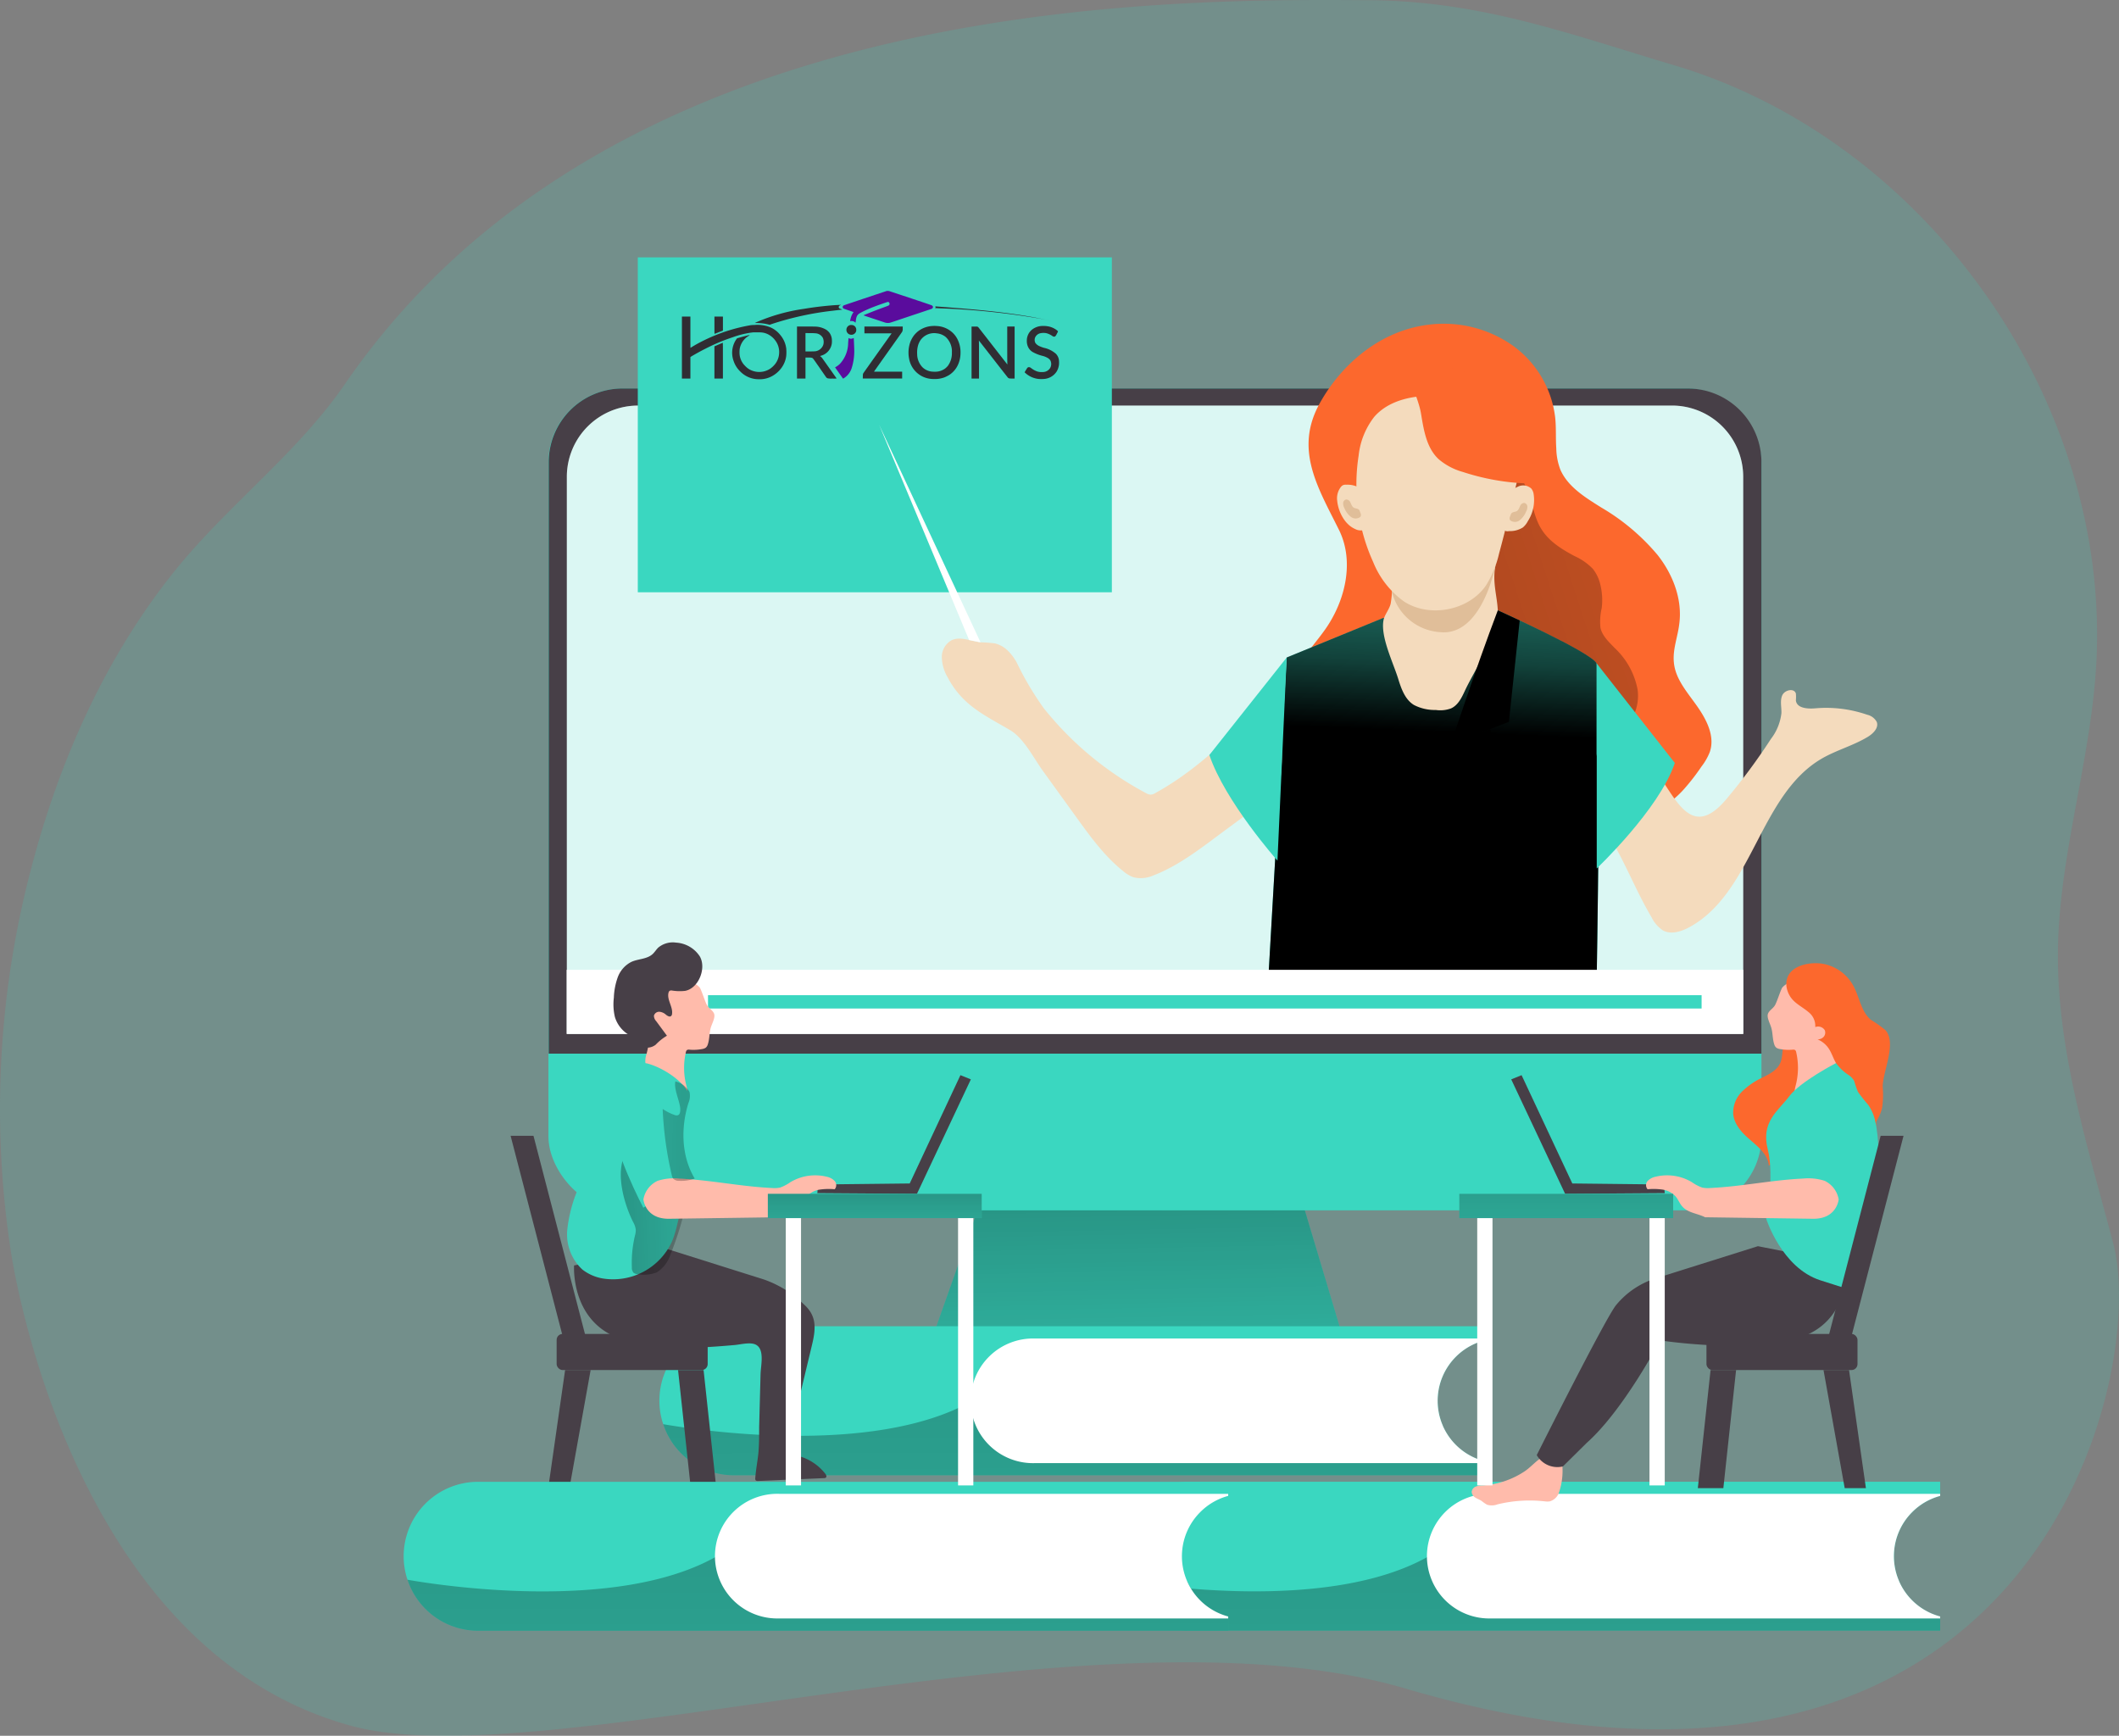 <svg xmlns="http://www.w3.org/2000/svg" xmlns:xlink="http://www.w3.org/1999/xlink" width="392.684" height="321.644" viewBox="0 0 392.684 321.644"><rect x="0" y="0" width="392.684" height="321.644" fill="#808080" stroke="none"/><defs><linearGradient id="a" x1="0.454" y1="-0.235" x2="0.541" y2="2.097" gradientUnits="objectBoundingBox"><stop offset="0.01"/><stop offset="0.08" stop-opacity="0.69"/><stop offset="0.21" stop-opacity="0.322"/><stop offset="1" stop-opacity="0"/></linearGradient><linearGradient id="b" x1="-0.851" y1="1.087" x2="3.609" y2="-0.7" xlink:href="#a"/><linearGradient id="c" x1="35.755" y1="1.618" x2="35.851" y2="-1.045" xlink:href="#a"/><linearGradient id="d" x1="240.202" y1="3.959" x2="236.272" y2="3.398" xlink:href="#a"/><linearGradient id="e" x1="168.087" y1="0.89" x2="170.165" y2="-0.232" xlink:href="#a"/><linearGradient id="f" x1="170.399" y1="3.943" x2="172.412" y2="3.105" xlink:href="#a"/><linearGradient id="g" x1="-92.776" y1="0.959" x2="-90.017" y2="-0.375" xlink:href="#a"/><linearGradient id="h" x1="-70.933" y1="3.943" x2="-68.919" y2="3.105" xlink:href="#a"/><linearGradient id="i" x1="46.564" y1="1.121" x2="47.026" y2="5.012" xlink:href="#a"/><linearGradient id="j" x1="0.422" y1="-6.655" x2="0.655" y2="14.92" xlink:href="#a"/><linearGradient id="k" x1="0.422" y1="-6.666" x2="0.655" y2="14.941" xlink:href="#a"/><linearGradient id="l" x1="0.494" y1="-5.122" x2="0.508" y2="8.956" xlink:href="#a"/><linearGradient id="m" x1="0.422" y1="-6.667" x2="0.655" y2="14.94" xlink:href="#a"/><linearGradient id="n" x1="-0.984" y1="0.578" x2="3.092" y2="0.327" xlink:href="#a"/><linearGradient id="o" x1="0.498" y1="-1.576" x2="0.505" y2="4.4" xlink:href="#a"/><linearGradient id="p" x1="5.18" y1="0.964" x2="-7.333" y2="-0.258" xlink:href="#a"/></defs><g transform="translate(-7931 -5323)"><g transform="translate(7930.974 5322.952)"><path d="M67.4,303.46c2.14,13.17,15.22,74.41,63,87.44C166.52,400.76,268,367,325.8,384c116.34,34.2,137.65-57.62,131.15-82.42-4.53-17.29-10.12-34.63-10.27-52.68-.15-18.88,6.47-37.45,7.19-56.47,1.83-48.13-32-95.38-78.13-109.19-19.75-5.9-35.9-11.93-56.51-12.1-41.83-.36-141.1,0-190,71.13-8.74,12.71-21.43,22.22-31.18,34.18-13,16-21.66,35.33-26.89,55.32a174.61,174.61,0,0,0-3.76,71.69Z" transform="translate(-65.29 -71.05)" fill="#3ad7c0" opacity="0.18"/><path d="M248.94,248.09H172.75l13.48-38.02h51.34Z" fill="#3ad7c0"/><path d="M248.94,248.09H172.75l13.48-38.02h51.34Z" fill="url(#a)"/><rect width="224.79" height="152.29" rx="13.68" transform="translate(101.66 72.04)" fill="#3ad7c0"/><path d="M391.74,156.76V266.34H167V156.76a13.67,13.67,0,0,1,13.67-13.67h197.4a13.67,13.67,0,0,1,13.67,13.67Z" transform="translate(-65.29 -71.05)" fill="#473f47"/><path d="M388.36,159.37V262.68h-218V159.37a13.2,13.2,0,0,1,13.27-13.12H375.09a13.2,13.2,0,0,1,13.27,13.12Z" transform="translate(-65.29 -71.05)" fill="#fff"/><path d="M388.36,159.37V262.68h-218V159.37a13.2,13.2,0,0,1,13.27-13.12H375.09a13.2,13.2,0,0,1,13.27,13.12Z" transform="translate(-65.29 -71.05)" fill="#3ad7c0" opacity="0.18"/><rect width="87.85" height="62.06" transform="translate(118.22 47.74)" fill="#3ad7c0"/><path d="M353.72,154.16c-.13-1.87,0-3.79-.2-5.65a19.15,19.15,0,0,0-8-13.47,22.21,22.21,0,0,0-15.32-3.79c-8.75,1-16.1,7-20.31,14.57-4.79,8.61-.31,15.66,3.56,23.47,2.9,5.84,1.19,13.13-2.57,18.46-2.95,4.17-7.31,8.17-6.94,13.27.23,3.1,2.21,5.75,4.12,8.2,1.28,1.64,2.71,3.38,4.73,3.85a8.62,8.62,0,0,0,3.08,0,58,58,0,0,0,6.77-1.37c2.16-.58,4.38-1.3,6.6-1,3.76.48,6.54,3.65,8.71,6.74s4.31,6.53,7.76,8.07c2.62,1.18,5.62,1.07,8.48.83,8.35-.69,17.2-2.63,22.94-8.73a39.62,39.62,0,0,0,3.49-4.46,10.75,10.75,0,0,0,1.55-2.71c1-2.91-.6-6-2.4-8.55s-4-5-4.26-8.06c-.24-2.4.72-4.73,1-7.11.61-4.54-1.16-9.15-4-12.76a39.779,39.779,0,0,0-10.42-8.8c-3-1.88-6.2-3.83-7.6-7a11.55,11.55,0,0,1-.77-4Z" transform="translate(-65.29 -71.05)" fill="#fc682d"/><path d="M348.81,163.19c.66,2,1,4.15,2.15,5.95,1.4,2.28,3.78,3.74,6.14,5a11,11,0,0,1,3.4,2.37,7.37,7.37,0,0,1,1.39,2.95,12.08,12.08,0,0,1,.25,4.32,10.879,10.879,0,0,0-.23,3.67c.35,1.53,1.6,2.65,2.69,3.78a14.12,14.12,0,0,1,4.19,7.66c.4,2.94-.79,6.21-3.39,7.65a10.391,10.391,0,0,1-3,1,34.85,34.85,0,0,1-5.09.62,11.62,11.62,0,0,1-3.63-.3,13.91,13.91,0,0,1-4-2.23l-15.92-11.32a16.15,16.15,0,0,1-4.71-4.41,15.389,15.389,0,0,1-1.71-5.16c-.87-4.39-1.54-9.09.16-13.23,1.32-3.24,3.94-5.75,6.48-8.16l6.45-6.1c1.87-1.77,3.34-2.55,5-.38A22,22,0,0,1,348.81,163.19Z" transform="translate(-65.29 -71.05)" fill="url(#b)"/><path d="M359.9,221.12c5.29,5.93,7.49,13.23,11.5,20a6.07,6.07,0,0,0,2.09,2.39c1.47.8,3.3.24,4.78-.54,11.91-6.36,13-24.55,24.68-31.32,2.71-1.56,5.79-2.38,8.48-4,1-.6,2.08-1.67,1.68-2.77a2.68,2.68,0,0,0-1.78-1.34,23.27,23.27,0,0,0-9.58-1.19c-1.45.13-3.47,0-3.63-1.47a6.729,6.729,0,0,0,0-1.27c-.32-1.06-2.09-.67-2.53.35s-.11,2.18-.15,3.29a9.59,9.59,0,0,1-1.94,4.77,112.442,112.442,0,0,1-8.26,11.16c-8.44,10-10.57-5.95-17.24-9.28a5.38,5.38,0,0,0-2-.41q-8.91-.61-17.84-.36C350.27,210.82,358,219,359.9,221.12Z" transform="translate(-65.29 -71.05)" fill="#f4dbbd"/><path d="M342.88,184.2s17.28,7.79,18.3,9.83,0,60.24,0,60.24H300.26l3.5-61.33,17.82-7.3Z" transform="translate(-65.29 -71.05)" fill="#3ad7c0"/><path d="M300.25,254.28h60.93s1-58.2,0-60.26-18.3-9.82-18.3-9.82l-21.29,1.43-17.82,7.3-1.69,29.45Z" transform="translate(-65.29 -71.05)" fill="url(#c)"/><path d="M361.18,194l14.51,18.48c-2.92,8.63-14.51,19.58-14.51,19.58Z" transform="translate(-65.29 -71.05)" fill="#3ad7c0"/><path d="M295.89,139.74l9.07,11.15-9.07,10.15Z" fill="url(#d)"/><path d="M342.44,175.92c-.59,3.14.32,5.53.45,8.41.18,4.27-4.34,10.94-6.14,14.84-.58,1.26-1.27,2.63-2.54,3.2a5.79,5.79,0,0,1-2.81.29,8.39,8.39,0,0,1-4.06-.93c-1.64-1-2.35-3-2.92-4.86-.93-3-3.29-7.75-2.72-10.84.18-1,1.08-2,1.33-3.08a18.69,18.69,0,0,0,.23-4.23C323.19,171.2,342.44,175.92,342.44,175.92Z" transform="translate(-65.29 -71.05)" fill="#f4dbbd"/><path d="M342.44,175.92S340,189,332.23,188.24a9.85,9.85,0,0,1-9-7.61Z" transform="translate(-65.29 -71.05)" fill="#e0be99"/><path d="M343.12,173.66a19.24,19.24,0,0,1-2.42,5.91c-3.18,4.65-10.4,6.08-15.18,3a16.63,16.63,0,0,1-5.74-7.34,34.76,34.76,0,0,1-2.69-19.7,14.13,14.13,0,0,1,2.88-7.17c2.83-3.27,7.66-4.12,12-3.89,3.93.21,8,1.19,10.95,3.7a11.77,11.77,0,0,1,3.67,11.49C345.48,164.32,344.39,169,343.12,173.66Z" transform="translate(-65.29 -71.05)" fill="#f4dbbd"/><path d="M252,191.6a5.07,5.07,0,0,0-2.32-1.28,26,26,0,0,0-2.66-.2c-1.83-.21-3.75-1.18-5.4-.36a3.56,3.56,0,0,0-1.77,3.19,7.76,7.76,0,0,0,1.07,3.64c2.76,5.25,6.82,7,11.59,9.81,2.51,1.48,4.26,5,6,7.45l6.31,8.74c2.58,3.57,5.2,7.19,8.65,9.94a6.221,6.221,0,0,0,1.9,1.13,5.77,5.77,0,0,0,3.78-.38c5-1.93,9.45-5.59,13.77-8.75,2-1.48,4.07-3,6.08-4.49.87-.65,2.49-1.48,3.05-2.46a5.22,5.22,0,0,0,.53-2c.76-5.9-.29-11.91-.14-17.86-6.58,7.52-14.18,15.47-23,20.32a1.87,1.87,0,0,1-.88.31,2,2,0,0,1-.9-.3,60.8,60.8,0,0,1-18.92-15.72,56.228,56.228,0,0,1-5-8.44A8.89,8.89,0,0,0,252,191.6Z" transform="translate(-65.29 -71.05)" fill="#f4dbbd"/><path d="M346.55,161.31a2.22,2.22,0,0,1,2.55.33,2.171,2.171,0,0,1,.4.87,7.21,7.21,0,0,1-1.05,5.16,3.84,3.84,0,0,1-.91,1.16,4.44,4.44,0,0,1-2.56.68,1.55,1.55,0,0,1-.61,0,1.209,1.209,0,0,1-.42-.32,3.4,3.4,0,0,1-.71-2.59C343.43,164.54,344.61,162.16,346.55,161.31Z" transform="translate(-65.29 -71.05)" fill="#f4dbbd"/><path d="M316.43,169.12a2.2,2.2,0,0,0,2.55-.32,2.16,2.16,0,0,0,.4-.87,7.16,7.16,0,0,0-1.05-5.16,4,4,0,0,0-.91-1.17,4.4,4.4,0,0,0-2.56-.68,1.39,1.39,0,0,0-.61.06,1.1,1.1,0,0,0-.42.32,3.4,3.4,0,0,0-.71,2.59C313.31,165.9,314.5,168.28,316.43,169.12Z" transform="translate(-65.29 -71.05)" fill="#f4dbbd"/><path d="M303.76,192.94,289.43,211c2.91,8.63,12.62,19.58,12.62,19.58Z" transform="translate(-65.29 -71.05)" fill="#3ad7c0"/><path d="M348.14,165.87a4,4,0,0,1-1.19,1.62,1.41,1.41,0,0,1-1.67.09.51.51,0,0,1-.2-.26.76.76,0,0,1,.07-.51l.12-.32a.909.909,0,0,1,.13-.26c.22-.29.67-.24,1-.42s.46-.64.64-1a.85.85,0,0,1,.75-.52.72.72,0,0,1,.57.65,1.711,1.711,0,0,1-.22.93Z" transform="translate(-65.29 -71.05)" fill="#e0be99"/><path d="M314.44,165.23a3.94,3.94,0,0,0,1.19,1.62,1.43,1.43,0,0,0,1.68.1.54.54,0,0,0,.2-.27.8.8,0,0,0-.07-.5l-.12-.32a.789.789,0,0,0-.13-.26c-.22-.29-.67-.25-1-.43s-.46-.64-.64-1a.87.87,0,0,0-.75-.52.69.69,0,0,0-.57.64,1.68,1.68,0,0,0,.21.94Z" transform="translate(-65.29 -71.05)" fill="#e0be99"/><path d="M342.88,184.2l4.06,1.88-2,18.78L334.18,209S338.69,195.24,342.88,184.2Z" transform="translate(-65.29 -71.05)" fill="url(#e)"/><path d="M276.21,135.14l1.37,7.2-13.04,14.57L268.89,138Z" fill="url(#f)"/><path d="M321.44,185.75l-4.06,1.87-2.32,17.24L325.78,209S321.58,191.65,321.44,185.75Z" transform="translate(-65.29 -71.05)" fill="url(#g)"/><path d="M253.18,135.14l-1.38,7.2,13.04,14.57L260.49,138Z" fill="url(#h)"/><path d="M247.91,183l40.22-7.17,7.76-36.09v43.48Z" fill="url(#i)"/><path d="M328.66,147.78c.5,3,1,6.34,3.3,8.44a11.76,11.76,0,0,0,4.47,2.34,43,43,0,0,0,11.62,2.11A17.79,17.79,0,0,0,330.89,139C324,138.81,327.93,143.29,328.66,147.78Z" transform="translate(-65.29 -71.05)" fill="#fc682d"/><rect width="218.03" height="11.88" transform="translate(105.04 179.76)" fill="#fff"/><path d="M335.11,322.51a11.55,11.55,0,0,0,5.2,19.32v2.64h-139A13.78,13.78,0,0,1,188.22,335a13.63,13.63,0,0,1-.71-4.349,13.79,13.79,0,0,1,13.8-13.8h139v2.64A11.52,11.52,0,0,0,335.11,322.51Z" transform="translate(-65.29 -71.05)" fill="#3ad7c0"/><path d="M340.31,341.83v2.64h-139A13.78,13.78,0,0,1,188.22,335c5.28.931,38.71,6.261,57.32-4.349l87.17,4.65A11.53,11.53,0,0,0,340.31,341.83Z" transform="translate(-65.29 -71.05)" fill="url(#j)"/><path d="M335.11,322.51a11.55,11.55,0,0,0,5.2,19.32v.39H257.09a11.55,11.55,0,1,1,0-23.09h83.22v.38A11.52,11.52,0,0,0,335.11,322.51Z" transform="translate(-65.29 -71.05)" fill="#fff"/><path d="M419.66,351.31a11.55,11.55,0,0,0,5.2,19.32v2.64h-139a13.78,13.78,0,0,1-13.09-9.45,13.63,13.63,0,0,1-.71-4.35,13.79,13.79,0,0,1,13.8-13.8h139v2.64a11.52,11.52,0,0,0-5.2,3Z" transform="translate(-65.29 -71.05)" fill="#3ad7c0"/><path d="M424.86,370.63v2.64h-139a13.78,13.78,0,0,1-13.09-9.45c5.28.93,38.71,6.26,57.32-4.35l87.17,4.65a11.53,11.53,0,0,0,7.6,6.51Z" transform="translate(-65.29 -71.05)" fill="url(#k)"/><path d="M419.66,351.31a11.55,11.55,0,0,0,5.2,19.32V371H341.64a11.55,11.55,0,1,1,0-23.09h83.22v.38a11.52,11.52,0,0,0-5.2,3.02Z" transform="translate(-65.29 -71.05)" fill="#fff"/><path d="M179.62,118.65,162.95,78.77l18.78,40.3Z" fill="#fff"/><path d="M392,270.74a13.42,13.42,0,0,0-3.81,2.58,5.55,5.55,0,0,0-1.69,4.15c.15,1.87,1.49,3.41,2.9,4.63,1.61,1.42,3.57,2.9,3.7,5,1.15-.86,2.2-1.86,3.39-2.67,2.08-1.42,4.53-2.18,6.82-3.23s4.56-2.53,5.65-4.8a13.57,13.57,0,0,0,1-4.51,21.853,21.853,0,0,0,.13-5,7.25,7.25,0,0,0-2.08-4.44,13.39,13.39,0,0,0-6.19-2.62A6.63,6.63,0,0,0,396,264c-.47,1.25-.25,2.67-.71,3.92C394.71,269.38,393.3,270.08,392,270.74Z" transform="translate(-65.29 -71.05)" fill="#fc682d"/><path d="M340.17,346.35a4,4,0,0,0-1.33.2,1.2,1.2,0,0,0-.8,1,1.33,1.33,0,0,0,.69,1.06c.37.24.8.38,1.17.63a6.847,6.847,0,0,0,1,.69,3,3,0,0,0,1.93-.07,25.11,25.11,0,0,1,8.81-.55,3.521,3.521,0,0,0,.86,0,2.57,2.57,0,0,0,1.76-1.77,12.41,12.41,0,0,0,.51-5.56,1.37,1.37,0,0,0-.15-.6,1.24,1.24,0,0,0-.44-.34c-2.79-1.38-4.32,1.38-6.37,2.73A15.8,15.8,0,0,1,340.17,346.35Z" transform="translate(-65.29 -71.05)" fill="#ffbbab"/><path d="M407.64,305.31s.7,10.44-8.63,13.59-26.05.58-26.05.58-6.73,12.89-13.61,19l-4.4,4.35a4.39,4.39,0,0,1-4.85-2.1s13-25.91,14.75-27.85a15.59,15.59,0,0,1,7.62-5l18.62-5.86Z" transform="translate(-65.29 -71.05)" fill="#473f47"/><path d="M280.08,200.06l9.99,21.21,18.46-.13-.15-1.6-16.98-.19L282,199.28Z" fill="#473f47"/><path d="M394.23,257.4c-.34.58-1.05.92-1.28,1.55s.26,1.57.53,2.34c.39,1.07.27,2.27.64,3.35a1.22,1.22,0,0,0,.38.6,1.429,1.429,0,0,0,.57.23,8.62,8.62,0,0,0,2.43.14.75.75,0,0,1,.47.06.63.63,0,0,1,.21.41,12.92,12.92,0,0,1-.1,6.18c-.17.67-.36,1.48.13,2a1.35,1.35,0,0,0,.63.32c1.54.37,3-.77,4.06-2a18,18,0,0,0,2.38-3.5,3.341,3.341,0,0,0,.41-1.13,4,4,0,0,0-.21-1.52,25.467,25.467,0,0,1-.8-5.14c-.11-2.22.05-4.53-.81-6.59a3.41,3.41,0,0,0-1.34-1.73,4.35,4.35,0,0,0-2.4-.39c-1.61.06-3.39.28-4.49,1.47C395.33,254.39,394.66,256.68,394.23,257.4Z" transform="translate(-65.29 -71.05)" fill="#ffbbab"/><path d="M405.56,268.09s-6.65,3.44-8.66,6.14-5.29,4.69-4,9.8-.28,12.91-.28,12.91,2.89,9.09,10,11.39,5.15,1.57,5.15,1.57,3.77-16.85,5.25-21.54S412,267.34,405.56,268.09Z" transform="translate(-65.29 -71.05)" fill="#3ad7c0"/><path d="M396.37,253.82a4.6,4.6,0,0,0,1.47,2.85c.79.73,1.76,1.24,2.58,1.94a3.24,3.24,0,0,1,1.29,2.81,1.45,1.45,0,0,1,1.76.57,1.18,1.18,0,0,1-.19,1.22,1.45,1.45,0,0,1-1.16.48,4.6,4.6,0,0,1,2.07,1.68c.57.84.85,1.84,1.37,2.72a8.721,8.721,0,0,0,2.37,2.24,3.18,3.18,0,0,1,1,1.09,17.69,17.69,0,0,0,.69,2,29,29,0,0,0,1.9,2.4,8.72,8.72,0,0,1,1.51,4.52,7.672,7.672,0,0,1,0-1.44q.25-.42.48-.87a8,8,0,0,0,.59-1.64,16.559,16.559,0,0,0,.11-3.92c0-2.8,2.64-8.07.52-10.47a20.709,20.709,0,0,0-2.69-1.91c-1.87-1.55-2.13-4.28-3.31-6.4a8.08,8.08,0,0,0-4.91-3.84C401.06,249.06,396,249.93,396.37,253.82Z" transform="translate(-65.29 -71.05)" fill="#fc682d"/><path d="M403,276.85s-4.2,11.36-5,12.19,8.09,5.85,8.09,5.85,5.81-11.05,5.54-15.83S406.27,272.34,403,276.85Z" transform="translate(-65.29 -71.05)" fill="#3ad7c0"/><path d="M406.05,293.35s-.31,3.66-4.8,3.59l-19.95-.28c-1.36-.7-3.22-.81-4.23-2-.49-.54-.74-1.26-1.2-1.82a4.1,4.1,0,0,0-2.43-1.3,11.92,11.92,0,0,0-2.8-.07,1.16,1.16,0,0,1,0-1.52,2.76,2.76,0,0,1,1.45-.79,8.94,8.94,0,0,1,6.76,1,8,8,0,0,0,1.91,1,5.15,5.15,0,0,0,1.52.08c5.75-.27,11.43-1.49,17.18-1.75a9.92,9.92,0,0,1,4,.42,4.7,4.7,0,0,1,2.59,3.44Z" transform="translate(-65.29 -71.05)" fill="#ffbbab"/><rect width="2.83" height="51.78" transform="translate(273.78 223.52)" fill="#fff"/><rect width="2.83" height="51.78" transform="translate(305.7 223.52)" fill="#fff"/><rect width="39.63" height="4.5" transform="translate(270.46 221.27)" fill="#3ad7c0"/><rect width="39.63" height="4.5" transform="translate(270.46 221.27)" fill="url(#l)"/><rect width="27.99" height="6.69" rx="1.1" transform="translate(316.26 247.23)" fill="#473f47"/><path d="M321.75,253.92h-4.73l-2.36,21.89h4.73Z" fill="#473f47"/><path d="M345.81,275.81l-3.13-21.89h-4.73l3.93,21.89Z" fill="#473f47"/><path d="M352.78,210.52h-4.24l-9.58,36.88h4.24Z" fill="#473f47"/><rect width="27.99" height="6.69" rx="1.1" transform="translate(131.17 253.92) rotate(180)" fill="#473f47"/><path d="M125.68,253.92h4.73l2.36,21.89h-4.73Z" fill="#473f47"/><path d="M101.62,275.81l3.13-21.89h4.73l-3.93,21.89Z" fill="#473f47"/><path d="M94.65,210.52h4.24l9.58,36.88h-4.24Z" fill="#473f47"/><path d="M287.72,351.32a11.55,11.55,0,0,0,5.2,19.32v2.64h-139a13.78,13.78,0,0,1-13.09-9.45,13.63,13.63,0,0,1-.71-4.35,13.79,13.79,0,0,1,13.8-13.8h139v2.64a11.52,11.52,0,0,0-5.2,3Z" transform="translate(-65.29 -71.05)" fill="#3ad7c0"/><path d="M292.92,370.64v2.64h-139a13.78,13.78,0,0,1-13.09-9.45c5.28.93,38.71,6.26,57.32-4.35l87.17,4.65a11.53,11.53,0,0,0,7.6,6.51Z" transform="translate(-65.29 -71.05)" fill="url(#m)"/><path d="M287.72,351.32a11.55,11.55,0,0,0,5.2,19.32V371H209.7a11.55,11.55,0,1,1,0-23.09h83.22v.38a11.52,11.52,0,0,0-5.2,3.03Z" transform="translate(-65.29 -71.05)" fill="#fff"/><path d="M118.22,181.82l9.26,3.88-9.26,3.63Z" fill="#3ad7c0"/><rect width="184.13" height="2.47" transform="translate(131.23 184.46)" fill="#3ad7c0"/><path d="M171.7,305.59s-.7,10.44,8.63,13.59c6.66,2.25,14.3,1.76,21.2,1.15,1.11-.1,3.1-.66,4.08.08,1.38,1,.69,3.79.65,5.3-.09,3.28-.17,6.55-.26,9.83,0,1.51,0,3.06-.12,4.56s-.49,3.26-.6,4.92a.5.5,0,0,0,.09.4.54.54,0,0,0,.41.11L218,345a.52.52,0,0,0,.37-.1c.18-.17.06-.47-.08-.67a9.45,9.45,0,0,0-5-3.33,4.44,4.44,0,0,1-1.32-.57c-1.27-1-.22-3.15.07-4.36l1.26-5.26,2.48-10.34c.74-3.06.92-5.39-1.44-7.52a19.92,19.92,0,0,0-7.52-4.68l-18.61-5.86Z" transform="translate(-65.29 -71.05)" fill="#473f47"/><path d="M179.94,200.06l-9.99,21.21-18.46-.13.15-1.6,16.97-.19,9.4-20.07Z" fill="#473f47"/><path d="M196.36,257.4c.35.58,1.06.92,1.29,1.55s-.26,1.57-.54,2.34c-.38,1.07-.26,2.27-.63,3.35a1.22,1.22,0,0,1-.38.6,1.491,1.491,0,0,1-.57.23,8.621,8.621,0,0,1-2.43.14.75.75,0,0,0-.47.06.63.63,0,0,0-.21.41,12.92,12.92,0,0,0,.09,6.18c.18.67.37,1.48-.12,2a1.35,1.35,0,0,1-.63.32c-1.54.37-3-.77-4.06-2a18,18,0,0,1-2.38-3.5,3.34,3.34,0,0,1-.41-1.13,4,4,0,0,1,.21-1.52,25.46,25.46,0,0,0,.79-5.14c.12-2.22,0-4.53.81-6.59a3.43,3.43,0,0,1,1.35-1.73,4.32,4.32,0,0,1,2.39-.39c1.62.06,3.39.28,4.49,1.47C195.27,254.39,195.94,256.68,196.36,257.4Z" transform="translate(-65.29 -71.05)" fill="#ffbbab"/><path d="M185,268.13h.14c2.94.73,7.22,3.41,8.18,6.39,1.21,3.74,2,8.77,1.13,12.64-.59,2.63-2,5-2.79,7.58-.67,2.13-.95,4.39-1.83,6.44A12,12,0,0,1,177,308a8.44,8.44,0,0,1-3.77-1.66,8.88,8.88,0,0,1-2.79-7.35,26.48,26.48,0,0,1,2.11-7.86l4.58-11.95C178.24,276.32,180.93,267.32,185,268.13Z" transform="translate(-65.29 -71.05)" fill="#3ad7c0"/><path d="M182.63,297.52a3.8,3.8,0,0,1,.5,1.4A3.481,3.481,0,0,1,183,300a21.57,21.57,0,0,0-.59,5.94,1.39,1.39,0,0,0,.31,1,1.5,1.5,0,0,0,.89.28,6.62,6.62,0,0,0,3.4-.34,6,6,0,0,0,2.49-3.15,61.439,61.439,0,0,0,3.33-11.23,4.72,4.72,0,0,0,.18-1.9,3.73,3.73,0,0,0-1.72-2.28c-.8-.55-1.71-.95-2.48-1.55-1.52-1.16-2.64-3.27-4.71-3.54a3.08,3.08,0,0,0-3.2,2.28C179.54,289.1,181,294.23,182.63,297.52Z" transform="translate(-65.29 -71.05)" fill="url(#n)"/><path d="M187.61,276.85s4.2,11.36,5,12.19-8.08,5.85-8.08,5.85-5.82-11.05-5.54-15.83S184.33,272.34,187.61,276.85Z" transform="translate(-65.29 -71.05)" fill="#3ad7c0"/><path d="M184.55,293.35s.31,3.66,4.79,3.59l20-.28c1.35-.7,3.21-.81,4.23-2,.48-.54.73-1.26,1.2-1.82a4.1,4.1,0,0,1,2.43-1.3,11.917,11.917,0,0,1,2.8-.07,1.17,1.17,0,0,0,0-1.52,2.8,2.8,0,0,0-1.45-.79,8.94,8.94,0,0,0-6.76,1,8,8,0,0,1-1.91,1,5.15,5.15,0,0,1-1.52.08c-5.75-.27-11.43-1.49-17.18-1.75a10,10,0,0,0-4,.42,4.68,4.68,0,0,0-2.63,3.44Z" transform="translate(-65.29 -71.05)" fill="#ffbbab"/><rect width="2.83" height="51.78" transform="translate(145.64 223.52)" fill="#fff"/><rect width="2.83" height="51.78" transform="translate(177.57 223.52)" fill="#fff"/><rect width="39.63" height="4.5" transform="translate(142.32 221.27)" fill="#3ad7c0"/><rect width="39.63" height="4.5" transform="translate(142.32 221.27)" fill="url(#o)"/><path d="M195,248.32a5.63,5.63,0,0,0-4.39-2.55,4.21,4.21,0,0,0-3.33.94c-.36.36-.63.81-1,1.16-1.07,1-2.72.88-4,1.49a5.2,5.2,0,0,0-2.49,2.84,12.48,12.48,0,0,0-.72,3.79,10.26,10.26,0,0,0,.19,3.54,5.8,5.8,0,0,0,3.52,3.77,2.45,2.45,0,0,1,1.07.56c.24.27.32.66.55.94.57.7,1.71.44,2.42-.11a9.711,9.711,0,0,1,2.09-1.67l-2-2.71a1.49,1.49,0,0,1-.41-1,1,1,0,0,1,1-.73,2.08,2.08,0,0,1,1.21.53c.29.24.73.51,1,.23a.52.52,0,0,0,.14-.32c.22-1.34-1-2.67-.64-4a.58.58,0,0,1,.19-.31.66.66,0,0,1,.46-.06,8.871,8.871,0,0,0,2.41.06C194.8,254.24,196.26,250.49,195,248.32Z" transform="translate(-65.29 -71.05)" fill="#473f47"/><path d="M191.38,276.54c0,.49,0,1.11-.51,1.23a1,1,0,0,1-.59-.08,9.161,9.161,0,0,1-2.16-1.1,65.28,65.28,0,0,0,1.69,12.28,1.63,1.63,0,0,0,.26.64,1.45,1.45,0,0,0,1.09.4,7.54,7.54,0,0,0,2.9-.42c-2.48-4.12-2.59-9.35-1.19-13.94a3.44,3.44,0,0,0,.22-2.11,4,4,0,0,0-2.62-1.95C190.17,273,191.26,275,191.38,276.54Z" transform="translate(-65.29 -71.05)" fill="url(#p)"/></g><g transform="translate(7959.37 6831.005)"><path d="M2132.61-1453.872c-.379.125-1.728.576-3,1l-3.264,1.095c-.526.176-.991.338-1.03.359a.335.335,0,0,0-.134.516.481.481,0,0,0,.135.094c.048.023.473.173.942.332l.857.294a1.127,1.127,0,0,1-.091.151,3.514,3.514,0,0,0-.448,1.066,2.633,2.633,0,0,0-.085.475.123.123,0,0,0,.063-.007.945.945,0,0,1,.839.21l.09.084.009-.041c0-.022.035-.2.067-.394a2.177,2.177,0,0,1,.237-.885,1.528,1.528,0,0,1,.361-.369,15.32,15.32,0,0,1,1.54-.771c.672-.3,1.5-.62,2.41-.939.514-.181,1.273-.438,1.33-.451.15-.034.273.054.338.24a.274.274,0,0,1-.009.256.432.432,0,0,1-.21.194c-.035.018-.422.163-.86.323-1.339.489-1.668.617-3.517,1.364-.143.057-.166.072-.166.1s-.176-.024,1.639.577c.776.257,1.617.538,1.867.623s.525.17.61.187a1.957,1.957,0,0,0,.7,0c.087-.018.56-.171,1.146-.369.55-.188,2.246-.755,3.77-1.264s2.8-.935,2.829-.948a.465.465,0,0,0,.234-.2c.088-.175.01-.342-.213-.46-.1-.054-2.056-.71-6.149-2.068l-1.778-.589-.184-.006-.184-.006Z" transform="translate(-1997.316 0)" fill="#5a0c9d"/><path d="M1032.131-1277.832c-.037,0-.281.015-.544.026a60.155,60.155,0,0,0-6.019.707,34.149,34.149,0,0,0-8.811,2.493l-.257.128h.353a8.887,8.887,0,0,1,2.174.267l.232.059.3-.11a56.438,56.438,0,0,1,11.429-2.5c.582-.073,1.678-.2,1.739-.2a1.062,1.062,0,0,0-.212-.087c-.313-.113-.387-.16-.438-.284a.253.253,0,0,1,0-.2.492.492,0,0,1,.342-.269.3.3,0,0,0,.076-.032A3.208,3.208,0,0,0,1032.131-1277.832Z" transform="translate(-905 -173.669)" fill="#302d33"/><path d="M3287.965-1258.971a.142.142,0,0,1-.016.244l-.048.034.063.007c.035,0,.317.022.629.038a137.453,137.453,0,0,1,19.02,1.961l.469.091c.028.006.049.006.044,0s-1.556-.318-2.388-.464c-3.492-.617-7.447-1.1-12.647-1.537-1.5-.126-5.018-.4-5.116-.4h-.047Z" transform="translate(-3143.017 -192.233)" fill="#302d33"/><path d="M98-1124.261v5.739h1.573v-3.981l.107-.072c.219-.148,1.254-.736,1.943-1.1.4-.212,1.433-.732,1.859-.932a33.832,33.832,0,0,1,3.91-1.558,16.781,16.781,0,0,1,3.733-.908c.231-.022,1.243-.022,1.506,0a3.418,3.418,0,0,1,1.3.339,3.77,3.77,0,0,1,1.368,1.152,3.525,3.525,0,0,1,.714,2.38,3.533,3.533,0,0,1-.788,2.053,4.338,4.338,0,0,1-.929.842,3.7,3.7,0,0,1-3.688.141,3.551,3.551,0,0,1-.529-.351,6.135,6.135,0,0,1-.66-.666,3.506,3.506,0,0,1-.719-1.686,5.65,5.65,0,0,1,0-1.092,3.491,3.491,0,0,1,1.659-2.459,1.806,1.806,0,0,0,.212-.178c-.025-.026-1.471.356-2.324.614a.2.2,0,0,0-.091.084c-.025.038-.107.159-.181.267a4.417,4.417,0,0,0-.417,3.793,4.753,4.753,0,0,0,1.21,1.967,4.777,4.777,0,0,0,2.919,1.451,7.224,7.224,0,0,0,1.058.022,4.727,4.727,0,0,0,1.83-.5,5.254,5.254,0,0,0,1.78-1.476,4.734,4.734,0,0,0,.979-2.365,8.129,8.129,0,0,0,0-1.337,4.819,4.819,0,0,0-1.1-2.513,4.838,4.838,0,0,0-1.531-1.274,6.216,6.216,0,0,0-3.317-.579,4.261,4.261,0,0,0-.835.068,31.914,31.914,0,0,0-8.685,2.888c-.753.376-1.486.783-2.056,1.142-.109.069-.206.128-.218.132s-.021-.409-.021-2.89v-2.9H98Z" transform="translate(0 -319.337)" fill="#302d33"/><path d="M508-1128.4c0,1.277,0,1.6.019,1.6.2-.088.509-.212.8-.319.2-.073.453-.167.56-.209l.194-.075v-2.6H508Z" transform="translate(-403.974 -319.337)" fill="#302d33"/><path d="M4665.49-1094.793a.079.079,0,0,0,.037,0c.009,0,0-.007-.019-.007S4665.48-1094.8,4665.49-1094.793Z" transform="translate(-4500.356 -354.019)" fill="#302d33"/><path d="M4671.173-1093.781a.633.633,0,0,0,.1.019c.017,0,0-.009-.044-.019a.615.615,0,0,0-.1-.019C4671.112-1093.8,4671.133-1093.791,4671.173-1093.781Z" transform="translate(-4505.911 -355.004)" fill="#302d33"/><path d="M4684.49-1090.793a.075.075,0,0,0,.036,0c.009,0,0-.007-.019-.007S4684.479-1090.8,4684.49-1090.793Z" transform="translate(-4519.076 -357.96)" fill="#302d33"/><path d="M4689.49-1089.793a.079.079,0,0,0,.037,0c.009,0,0-.007-.02-.007S4689.48-1089.8,4689.49-1089.793Z" transform="translate(-4524.003 -358.946)" fill="#302d33"/><path d="M4694.355-1088.911a.03.03,0,0,0,.028,0c.006,0,0-.009-.019-.007S4694.343-1088.915,4694.355-1088.911Z" transform="translate(-4528.794 -359.813)" fill="#302d33"/><path d="M4698.49-1087.793a.079.079,0,0,0,.037,0c.009,0,0-.007-.019-.007S4698.48-1087.8,4698.49-1087.793Z" transform="translate(-4532.871 -360.916)" fill="#302d33"/><path d="M4703.354-1086.911a.031.031,0,0,0,.028,0c.006,0,0-.009-.02-.007S4703.343-1086.915,4703.354-1086.911Z" transform="translate(-4537.661 -361.784)" fill="#302d33"/><path d="M4708.355-1085.91a.03.03,0,0,0,.028,0c.006,0,0-.009-.02-.007S4708.343-1085.915,4708.355-1085.91Z" transform="translate(-4542.588 -362.769)" fill="#302d33"/><path d="M4713.354-1084.911a.029.029,0,0,0,.028,0c.006,0,0-.009-.019-.007S4713.343-1084.915,4713.354-1084.911Z" transform="translate(-4547.514 -363.754)" fill="#302d33"/><path d="M4717.354-1083.911a.03.03,0,0,0,.028,0c.006,0,0-.009-.019-.007S4717.343-1083.915,4717.354-1083.911Z" transform="translate(-4551.456 -364.74)" fill="#302d33"/><path d="M4722.355-1082.911a.03.03,0,0,0,.028,0c.006,0,0-.009-.02-.007S4722.343-1082.915,4722.355-1082.911Z" transform="translate(-4556.383 -365.725)" fill="#302d33"/><path d="M4726.355-1081.911a.03.03,0,0,0,.028,0c.006,0,0-.009-.019-.007S4726.343-1081.915,4726.355-1081.911Z" transform="translate(-4560.324 -366.71)" fill="#302d33"/><path d="M4735.355-1079.911a.029.029,0,0,0,.028,0c.006,0,0-.009-.019-.007S4735.343-1079.915,4735.355-1079.911Z" transform="translate(-4569.191 -368.681)" fill="#302d33"/><path d="M4744.355-1077.91a.029.029,0,0,0,.028,0c.006,0,0-.009-.019-.007S4744.343-1077.915,4744.355-1077.91Z" transform="translate(-4578.059 -370.652)" fill="#302d33"/><path d="M2172.966-1024.738a.9.9,0,0,0-.767.955.9.9,0,0,0,.61.811,1.079,1.079,0,0,0,.517.026.934.934,0,0,0,.607-.472.792.792,0,0,0,.09-.4.876.876,0,0,0-.616-.882A1.457,1.457,0,0,0,2172.966-1024.738Z" transform="translate(-2043.713 -423.046)" fill="#302d33"/><path d="M2959.575-1012.814a4.757,4.757,0,0,0-2.772,1.014,5.344,5.344,0,0,0-.675.675,5.121,5.121,0,0,0-.726,1.289,5.888,5.888,0,0,0-.235,3.017,4.555,4.555,0,0,0,4.2,3.821,8.876,8.876,0,0,0,1.046,0,5.331,5.331,0,0,0,1.263-.27,5.97,5.97,0,0,0,.977-.491,4.4,4.4,0,0,0,1.614-1.928,5.293,5.293,0,0,0,.439-2.043,5.339,5.339,0,0,0-.508-2.521,4.3,4.3,0,0,0-.922-1.286,4.613,4.613,0,0,0-2.644-1.242c-.165-.021-.694-.053-.794-.048C2959.816-1012.827,2959.7-1012.821,2959.575-1012.814Zm.742,1.367a3.063,3.063,0,0,1,1.656.679,3.641,3.641,0,0,1,1.136,2.881,3.915,3.915,0,0,1-.742,2.457,3.322,3.322,0,0,1-.521.506,3.092,3.092,0,0,1-1.539.575,5.439,5.439,0,0,1-1.041-.028,2.944,2.944,0,0,1-1.6-.78,3.561,3.561,0,0,1-.992-2.475,4.76,4.76,0,0,1,.228-1.775,4.068,4.068,0,0,1,.353-.722A3.1,3.1,0,0,1,2960.318-1011.447Z" transform="translate(-2815.08 -434.787)" fill="#302d33"/><path d="M4422.416-1012.457a3.243,3.243,0,0,0-1.645.531,2.547,2.547,0,0,0-1.029,1.343,2.461,2.461,0,0,0-.134.854,2.52,2.52,0,0,0,.259,1.214,2.158,2.158,0,0,0,.777.858,7.118,7.118,0,0,0,1.862.739,3.732,3.732,0,0,1,1.054.439,1.629,1.629,0,0,1,.4.392,1.489,1.489,0,0,1,.006,1.352,1.588,1.588,0,0,1-1.42.816,2.714,2.714,0,0,1-1.042-.119,4.015,4.015,0,0,1-1.093-.61c-.194-.143-.265-.173-.4-.173a.368.368,0,0,0-.3.119c-.03.031-.158.228-.287.438l-.232.382.141.14a4.332,4.332,0,0,0,2.458,1.105,6.718,6.718,0,0,0,1.087-.007,3.04,3.04,0,0,0,2.25-1.362,3.185,3.185,0,0,0,.44-1.311,4.37,4.37,0,0,0-.029-.942,2.091,2.091,0,0,0-.549-1.049,4.918,4.918,0,0,0-2.215-1.1,6.235,6.235,0,0,1-.906-.344,1.816,1.816,0,0,1-.665-.544,1.2,1.2,0,0,1-.018-1.111,1.394,1.394,0,0,1,1.01-.719,2.853,2.853,0,0,1,1,0,3.346,3.346,0,0,1,1.1.5.761.761,0,0,0,.357.156.364.364,0,0,0,.251-.1,1.682,1.682,0,0,0,.281-.472,1.7,1.7,0,0,0,.2-.431,2.8,2.8,0,0,0-.434-.353,3.79,3.79,0,0,0-1.334-.548A5.108,5.108,0,0,0,4422.416-1012.457Z" transform="translate(-4257.69 -435.145)" fill="#302d33"/><path d="M1549-1000.179v4.821h1.573v-3.895H1551c.681,0,.8.022.96.175.066.062.381.506,1.248,1.758.636.922,1.177,1.7,1.2,1.731a.649.649,0,0,0,.287.191,3.229,3.229,0,0,0,.879.037,3.528,3.528,0,0,0,.77-.015c-.007-.01-.6-.849-1.32-1.864s-1.332-1.878-1.362-1.921a2.028,2.028,0,0,0-.335-.322.329.329,0,0,1-.056-.043l.188-.066a2.758,2.758,0,0,0,2-2.322,4.925,4.925,0,0,0,0-.75,2.554,2.554,0,0,0-.391-1.111,2.8,2.8,0,0,0-.588-.589,4.124,4.124,0,0,0-2.063-.622c-.116-.009-.867-.015-1.8-.015H1549Zm3.4-3.567a1.667,1.667,0,0,1,1.387.841,1.916,1.916,0,0,1,.068,1.337,1.808,1.808,0,0,1-1.7,1.167c-.09.009-.479.016-.872.016h-.71v-3.4l.835.007A9.476,9.476,0,0,1,1552.4-1003.746Z" transform="translate(-1429.674 -442.499)" fill="#302d33"/><path d="M2379.1-1004.368v.632l2.521,0,2.521,0-2.6,3.651c-1.427,2.009-2.61,3.68-2.631,3.713-.089.154-.1.2-.106.62l-.006.387h7.293v-1.264h-2.61c-2.4,0-2.61,0-2.6-.023s1.162-1.649,2.573-3.636,2.584-3.643,2.607-3.683a1.236,1.236,0,0,0,.085-.19,1.253,1.253,0,0,0,.046-.482l.006-.363h-7.1Z" transform="translate(-2247.278 -442.499)" fill="#302d33"/><path d="M3750-1000.278v4.821h1.382v-3.308c0-2.224-.006-3.377-.016-3.522a2.062,2.062,0,0,1-.01-.217s1.206,1.536,2.672,3.42,2.692,3.448,2.726,3.476a.591.591,0,0,0,.3.135c.053.009.282.016.512.016h.414v-9.641h-1.367v3.264c0,2.208.006,3.345.016,3.514.009.137.013.251.01.254s-1.192-1.521-2.642-3.385-2.671-3.426-2.709-3.473a.456.456,0,0,0-.154-.126l-.084-.041-.524,0-.526,0Z" transform="translate(-3598.325 -442.401)" fill="#302d33"/><path d="M2031.868-859.99c0,.107-.035.625-.06.869a5.793,5.793,0,0,1-1.506,3.867,3.652,3.652,0,0,1-.819.616c-.056.029-.1.059-.093.069s1.429,2.03,1.458,2.061.041.007.166-.063a3.468,3.468,0,0,0,1.468-1.939,10.223,10.223,0,0,0,.459-3.148c0-.431-.078-2.34-.1-2.357s-.025,0-.047.009l-.131.054a.873.873,0,0,1-.713-.019C2031.882-860.006,2031.868-860.009,2031.868-859.99Z" transform="translate(-1903.003 -585.351)" fill="#5a0c9d"/><path d="M509.1-799.719c-.442.184-.948.4-1.046.451l-.056.028v5.967h1.573v-3.314c0-2.643,0-3.314-.018-3.313S509.34-799.819,509.1-799.719Z" transform="translate(-403.974 -644.585)" fill="#302d33"/></g></g></svg>